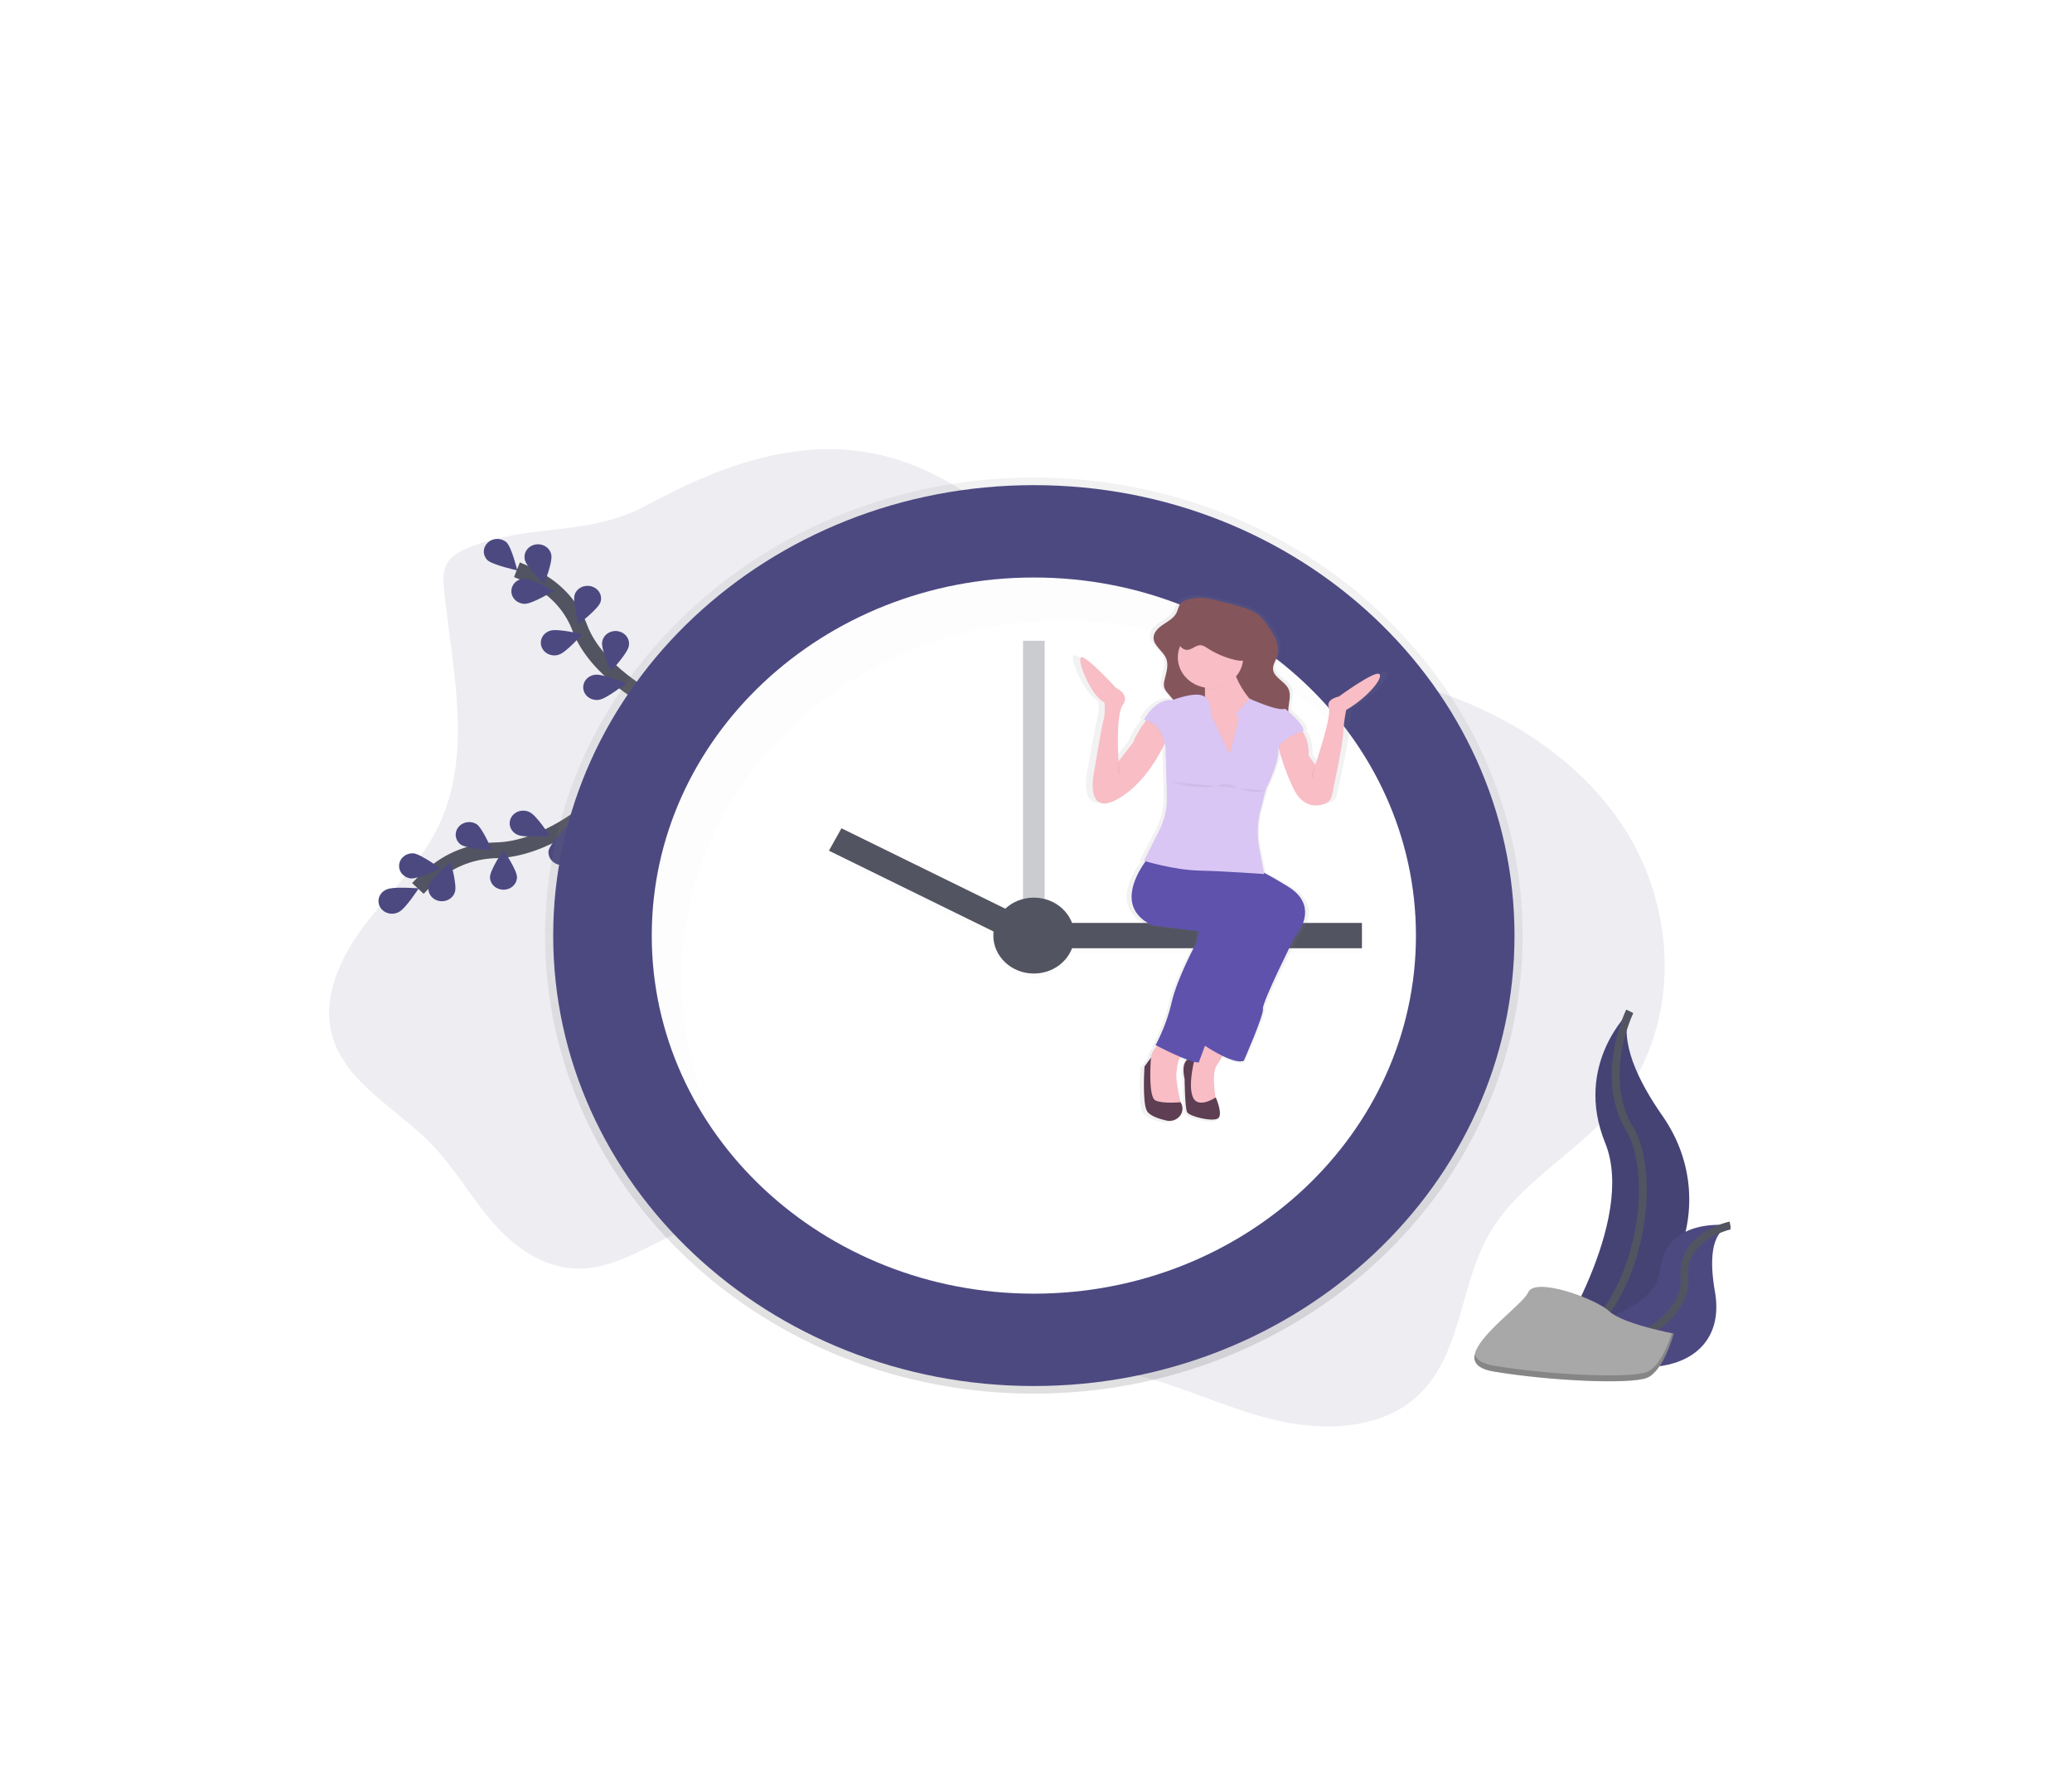 <svg width="263" height="224" viewBox="0 0 263 224" fill="none" xmlns="http://www.w3.org/2000/svg">
<g filter="url(#filter0_d)">
<rect x="16.793" y="16" width="221.849" height="184" rx="10" fill="white"/>
<g clip-path="url(#clip0)">
<path opacity="0.1" d="M55.67 65.416C54.563 65.846 53.427 66.399 52.819 67.367C52.174 68.39 52.251 69.66 52.371 70.843C53.417 81.106 56.171 92.021 51.415 101.318C49.107 105.828 45.245 109.442 42.174 113.538C39.103 117.634 36.785 122.748 38.21 127.566C39.952 133.454 46.45 136.718 50.831 141.249C53.698 144.212 55.708 147.811 58.383 150.928C61.058 154.044 64.724 156.79 68.995 156.973C75.137 157.238 80.134 152.269 86.156 151.117C92.326 149.939 98.538 152.938 103.541 156.528C108.543 160.118 113.093 164.468 118.922 166.709C125.359 169.187 132.615 168.808 139.391 170.296C145.561 171.653 151.24 174.538 157.365 176.077C163.49 177.615 170.669 177.522 175.415 173.593C181.6 168.455 181.113 159.303 185.063 152.506C188.732 146.191 195.915 142.421 200.749 136.839C209.448 126.791 209.164 111.433 201.777 100.505C194.391 89.577 181.012 82.961 167.331 81.238C161.161 80.462 154.808 80.568 148.877 78.804C133.001 74.083 123.553 57.17 107.344 53.65C97.041 51.417 87.02 55.285 78.244 60.045C70.626 64.178 63.598 62.335 55.67 65.416Z" fill="#4C4981"/>
<path d="M71.142 98.572C71.142 98.572 65.293 103.744 59.016 103.898C56.38 103.947 53.832 104.796 51.755 106.318C50.773 107.045 49.864 107.855 49.04 108.737" stroke="#535461" stroke-width="2" stroke-miterlimit="10"/>
<path d="M45.081 108.864C45.924 108.463 49.143 108.729 49.143 108.729C49.143 108.729 47.474 111.322 46.63 111.724C46.428 111.836 46.204 111.908 45.971 111.936C45.738 111.963 45.502 111.946 45.276 111.884C45.051 111.822 44.842 111.718 44.661 111.577C44.481 111.437 44.333 111.263 44.227 111.067C44.121 110.87 44.059 110.656 44.046 110.436C44.032 110.217 44.066 109.997 44.147 109.79C44.228 109.584 44.353 109.395 44.515 109.236C44.677 109.076 44.872 108.95 45.088 108.864H45.081Z" fill="#4C4981"/>
<path d="M48.469 104.28C49.41 104.373 51.957 106.236 51.957 106.236C51.957 106.236 49.043 107.562 48.111 107.471C47.675 107.409 47.281 107.192 47.011 106.865C46.741 106.538 46.617 106.126 46.663 105.715C46.709 105.304 46.922 104.925 47.259 104.658C47.595 104.391 48.029 104.256 48.469 104.28Z" fill="#4C4981"/>
<path d="M56.504 100.586C57.264 101.111 58.461 103.924 58.461 103.924C58.461 103.924 55.237 103.694 54.476 103.171C54.133 102.911 53.91 102.538 53.854 102.128C53.797 101.718 53.911 101.304 54.172 100.971C54.433 100.638 54.821 100.412 55.255 100.341C55.69 100.269 56.137 100.357 56.504 100.586Z" fill="#4C4981"/>
<path d="M63.254 99.075C64.099 99.471 65.785 102.055 65.785 102.055C65.785 102.055 62.567 102.339 61.722 101.942C61.509 101.855 61.317 101.728 61.157 101.569C60.998 101.41 60.876 101.223 60.796 101.018C60.717 100.813 60.683 100.595 60.697 100.377C60.71 100.16 60.771 99.947 60.875 99.752C60.979 99.557 61.125 99.384 61.302 99.244C61.48 99.103 61.687 98.998 61.909 98.935C62.132 98.871 62.366 98.851 62.597 98.875C62.828 98.899 63.052 98.967 63.254 99.075Z" fill="#4C4981"/>
<path d="M53.748 109.16C54.029 108.313 53.206 105.385 53.206 105.385C53.206 105.385 50.759 107.363 50.478 108.209C50.399 108.413 50.364 108.63 50.377 108.847C50.391 109.064 50.45 109.277 50.553 109.471C50.657 109.666 50.801 109.839 50.977 109.98C51.154 110.121 51.359 110.226 51.581 110.291C51.802 110.355 52.035 110.377 52.266 110.354C52.497 110.332 52.72 110.266 52.923 110.16C53.125 110.054 53.303 109.911 53.445 109.739C53.587 109.567 53.69 109.37 53.748 109.16Z" fill="#4C4981"/>
<path d="M61.619 107.292C61.619 106.406 59.897 103.843 59.897 103.843C59.897 103.843 58.193 106.412 58.195 107.302C58.196 107.728 58.378 108.136 58.7 108.436C59.023 108.736 59.459 108.904 59.914 108.903C60.368 108.901 60.804 108.731 61.124 108.429C61.444 108.127 61.624 107.718 61.622 107.292H61.619Z" fill="#4C4981"/>
<path d="M69.004 104.505C69.161 103.631 67.927 100.833 67.927 100.833C67.927 100.833 65.784 103.1 65.627 103.973C65.575 104.383 65.693 104.796 65.957 105.127C66.22 105.457 66.61 105.68 67.044 105.749C67.479 105.817 67.925 105.727 68.289 105.495C68.654 105.264 68.91 104.91 69.004 104.507V104.505Z" fill="#4C4981"/>
<path d="M78.743 84.876C78.743 84.876 71.698 81.251 69.604 75.697C68.743 73.362 67.097 71.351 64.913 69.966C63.871 69.317 62.767 68.758 61.616 68.297" stroke="#535461" stroke-width="2" stroke-miterlimit="10"/>
<path d="M60.279 64.805C60.946 65.432 61.663 68.385 61.663 68.385C61.663 68.385 58.517 67.695 57.85 67.065C57.556 66.759 57.399 66.358 57.411 65.946C57.423 65.534 57.604 65.142 57.916 64.852C58.228 64.561 58.647 64.394 59.087 64.385C59.527 64.377 59.954 64.527 60.279 64.805Z" fill="#4C4981"/>
<path d="M65.977 66.415C66.173 67.282 65.064 70.126 65.064 70.126C65.064 70.126 62.824 67.944 62.629 67.075C62.571 66.865 62.559 66.646 62.593 66.431C62.628 66.217 62.709 66.011 62.831 65.827C62.953 65.642 63.114 65.483 63.303 65.358C63.493 65.234 63.708 65.147 63.934 65.102C64.161 65.057 64.395 65.056 64.622 65.098C64.849 65.14 65.065 65.225 65.256 65.348C65.447 65.471 65.61 65.628 65.734 65.811C65.858 65.994 65.942 66.199 65.979 66.413L65.977 66.415Z" fill="#4C4981"/>
<path d="M72.198 72.45C71.9 73.29 69.41 75.222 69.41 75.222C69.41 75.222 68.652 72.279 68.951 71.437C69.094 71.033 69.403 70.698 69.81 70.507C70.216 70.316 70.688 70.284 71.119 70.418C71.551 70.553 71.908 70.842 72.112 71.224C72.316 71.605 72.35 72.046 72.207 72.45H72.198Z" fill="#4C4981"/>
<path d="M75.811 77.998C75.668 78.873 73.562 81.171 73.562 81.171C73.562 81.171 72.284 78.39 72.426 77.514C72.45 77.298 72.52 77.089 72.633 76.899C72.746 76.709 72.898 76.542 73.082 76.409C73.265 76.276 73.476 76.179 73.7 76.124C73.925 76.07 74.159 76.058 74.388 76.091C74.618 76.124 74.838 76.2 75.035 76.314C75.232 76.429 75.402 76.58 75.535 76.758C75.668 76.936 75.761 77.138 75.808 77.351C75.856 77.564 75.857 77.783 75.811 77.996V77.998Z" fill="#4C4981"/>
<path d="M62.642 72.622C63.588 72.613 66.309 70.978 66.309 70.978C66.309 70.978 63.549 69.404 62.603 69.414C62.148 69.419 61.714 69.593 61.397 69.897C61.079 70.202 60.903 70.612 60.909 71.038C60.914 71.464 61.099 71.871 61.424 72.168C61.749 72.466 62.188 72.63 62.642 72.625V72.622Z" fill="#4C4981"/>
<path d="M66.954 79.067C67.852 78.793 69.927 76.471 69.927 76.471C69.927 76.471 66.789 75.743 65.891 76.018C65.67 76.077 65.463 76.178 65.284 76.314C65.105 76.449 64.957 76.618 64.849 76.808C64.74 76.999 64.674 77.208 64.654 77.423C64.634 77.638 64.661 77.855 64.733 78.06C64.804 78.265 64.919 78.455 65.07 78.618C65.222 78.78 65.407 78.913 65.614 79.007C65.822 79.101 66.047 79.155 66.277 79.166C66.508 79.176 66.738 79.143 66.954 79.069V79.067Z" fill="#4C4981"/>
<path d="M72.061 84.793C72.997 84.664 75.461 82.705 75.461 82.705C75.461 82.705 72.5 81.492 71.566 81.62C71.336 81.642 71.113 81.708 70.91 81.813C70.708 81.918 70.531 82.06 70.389 82.231C70.247 82.402 70.143 82.598 70.084 82.808C70.025 83.017 70.012 83.236 70.046 83.45C70.079 83.665 70.159 83.87 70.279 84.055C70.4 84.24 70.56 84.4 70.748 84.526C70.936 84.651 71.15 84.74 71.376 84.786C71.602 84.832 71.835 84.835 72.063 84.794L72.061 84.793Z" fill="#4C4981"/>
<path d="M127.227 172.845C161.49 172.845 189.266 146.822 189.266 114.721C189.266 82.621 161.49 56.598 127.227 56.598C92.965 56.598 65.189 82.621 65.189 114.721C65.189 146.822 92.965 172.845 127.227 172.845Z" fill="url(#paint0_linear)"/>
<path d="M127.227 171.881C160.922 171.881 188.237 146.29 188.237 114.721C188.237 83.153 160.922 57.562 127.227 57.562C93.532 57.562 66.217 83.153 66.217 114.721C66.217 146.29 93.532 171.881 127.227 171.881Z" fill="#4C4981"/>
<path d="M127.227 160.16C154.013 160.16 175.727 139.817 175.727 114.721C175.727 89.626 154.013 69.282 127.227 69.282C100.442 69.282 78.728 89.626 78.728 114.721C78.728 139.817 100.442 160.16 127.227 160.16Z" fill="white"/>
<path opacity="0.3" d="M128.598 77.311H125.856V117.451H128.598V77.311Z" fill="#535461"/>
<g opacity="0.1">
<path opacity="0.1" d="M168.872 113.758H130.141V116.969H168.872V113.758Z" fill="black"/>
<path opacity="0.1" d="M102.792 101.742L101.206 104.589L125.562 116.572L127.149 113.725L102.792 101.742Z" fill="black"/>
<path opacity="0.1" d="M127.227 120.181C130.066 120.181 132.368 118.024 132.368 115.364C132.368 112.703 130.066 110.547 127.227 110.547C124.388 110.547 122.086 112.703 122.086 115.364C122.086 118.024 124.388 120.181 127.227 120.181Z" fill="black"/>
</g>
<path d="M168.872 113.116H130.141V116.327H168.872V113.116Z" fill="#535461"/>
<path d="M127.177 113.062L102.807 101.105L101.217 103.95L125.587 115.907L127.177 113.062Z" fill="#535461"/>
<path d="M127.227 119.538C130.067 119.538 132.369 117.382 132.369 114.721C132.369 112.061 130.067 109.905 127.227 109.905C124.388 109.905 122.086 112.061 122.086 114.721C122.086 117.382 124.388 119.538 127.227 119.538Z" fill="#535461"/>
<g opacity="0.1">
<path opacity="0.1" d="M82.495 120.18C82.495 95.085 104.208 74.742 130.994 74.742C138.512 74.735 145.929 76.369 152.656 79.514C159.383 82.659 165.237 87.228 169.753 92.859C161.499 78.807 145.561 69.282 127.224 69.282C100.438 69.282 78.724 89.626 78.724 114.721C78.708 124.58 82.131 134.174 88.47 142.043C84.539 135.345 82.483 127.824 82.495 120.18Z" fill="black"/>
</g>
<path d="M172.039 81.296C171.463 80.777 166.616 84.186 166.616 84.186C166.616 84.186 164.891 84.481 165.302 85.591C165.713 86.7 163.494 92.914 163.494 92.914L162.591 91.731C162.678 90.342 162.27 89.358 161.873 88.744C161.84 88.694 161.808 88.646 161.775 88.601L161.933 88.55C161.873 87.792 160.579 86.638 159.892 86.073C159.892 85.991 159.892 85.912 159.892 85.828C159.934 84.923 160.322 83.968 159.892 83.147C159.405 82.211 157.981 81.74 157.861 80.713C157.789 80.1 158.231 79.546 158.426 78.955C158.892 77.542 157.924 76.1 156.999 74.883C156.685 74.427 156.304 74.015 155.866 73.659C155.449 73.374 154.991 73.145 154.505 72.979C153.15 72.465 151.763 72.206 150.365 71.855C149.023 71.521 147.785 71.362 146.423 71.781C146.1 71.863 145.804 72.021 145.566 72.242C145.242 72.582 145.199 73.067 144.987 73.473C144.644 74.127 143.906 74.517 143.253 74.936C142.6 75.355 141.945 75.93 141.942 76.652C141.942 77.678 143.193 78.324 143.611 79.279C144.001 80.169 143.611 81.159 143.393 82.097C143.302 82.4 143.293 82.719 143.367 83.027C143.454 83.255 143.584 83.468 143.751 83.653C144.01 83.974 144.288 84.273 144.564 84.578L144.437 84.624C142.137 84.403 140.658 87.139 140.658 87.139C140.764 87.159 140.865 87.183 140.965 87.211L140.867 87.33C140.172 88.175 139.604 89.106 139.179 90.096L137.294 92.463C137.294 92.463 136.882 86.544 137.87 85.213C138.857 83.882 136.966 83.068 136.966 83.068C136.966 83.068 132.853 78.778 132.283 79.147C131.712 79.517 133.679 84.178 135.405 84.918C135.405 84.918 135.577 86.397 135.234 87.359C135.026 87.967 133.919 94.386 133.919 94.386C133.919 94.386 132.934 99.786 137.453 97.116C140.389 95.385 142.286 92.405 143.253 90.533C143.32 90.401 143.383 90.275 143.443 90.156C143.487 90.354 143.518 90.555 143.534 90.758L143.705 96.944C143.748 98.474 143.392 99.991 142.666 101.363L140.653 105.189L140.877 105.253L140.742 105.436C139.415 107.265 137.16 111.377 141.803 113.472L147.972 114.212L147.643 115.691C147.643 115.691 145.097 120.203 144.356 123.31C143.896 125.212 143.178 127.052 142.219 128.783L142.409 128.878C142.37 128.92 142.329 128.963 142.289 129.008C141.915 129.402 141.668 129.888 141.576 130.408L140.74 131.519C140.74 131.519 140.411 136.105 141.069 137.216C141.429 137.823 142.624 138.208 143.64 138.433C145.148 138.769 146.365 137.309 145.564 136.107L145.554 136.091H145.539C145.367 135.344 144.843 133.027 145.014 132.147C145.062 131.897 145.107 131.648 145.129 131.394C145.17 131.061 145.279 130.738 145.448 130.442C145.475 130.392 145.504 130.344 145.534 130.296L145.623 130.331C145.899 130.442 146.171 130.546 146.43 130.638C146.029 130.98 145.744 131.688 146.087 133.144C146.087 133.144 146.12 136.787 146.416 137.361C146.713 137.934 150.031 138.692 150.606 138.101C151.182 137.51 150.236 135.474 150.236 135.474L150.207 135.493C150.017 134.313 149.782 132.2 150.36 131.368C150.593 131.033 150.819 130.686 151.021 130.362L151.146 130.161C152.219 130.662 153.354 131.039 153.974 130.778C153.974 130.778 156.685 124.859 156.521 124.121C156.356 123.382 160.711 115.022 160.711 115.022C160.711 115.022 164.407 111.168 159.89 108.513C158.455 107.666 157.41 107.098 156.651 106.714L156.015 103.599C155.688 101.966 155.747 100.286 156.186 98.677L156.872 96.226L156.928 96.018C156.928 96.018 158.654 92.689 158.572 91.135C158.566 91.014 158.58 90.893 158.615 90.777C158.634 90.851 158.654 90.928 158.676 91.008C159.13 92.624 159.727 94.2 160.462 95.722C161.773 98.493 163.718 98.273 164.784 97.88C165.013 97.797 165.215 97.663 165.374 97.489C165.533 97.314 165.643 97.106 165.694 96.882C166.078 95.157 167.132 90.326 167.199 88.992C167.259 87.948 167.396 86.91 167.61 85.885C170.315 84.403 172.615 81.814 172.039 81.296Z" fill="url(#paint1_linear)"/>
<path d="M151.921 128.697C151.921 128.697 151.559 129.376 151.064 130.192C150.87 130.513 150.654 130.858 150.433 131.19C149.65 132.364 150.433 136.103 150.433 136.103L148.72 136.323L147.006 135.521L146.692 132.807V130.823L148.646 128.775L149.503 127.889L151.921 128.697Z" fill="#F8BDC5"/>
<g opacity="0.1">
<path opacity="0.1" d="M151.921 128.697C151.921 128.697 151.559 129.376 151.064 130.192C150.308 129.813 149.576 129.391 148.874 128.93L148.723 128.83L148.643 128.775L149.499 127.889L151.921 128.697Z" fill="black"/>
</g>
<path d="M160.299 114.982C160.299 114.982 156.15 123.268 156.308 124.002C156.466 124.736 153.881 130.603 153.881 130.603C153.292 130.863 152.209 130.489 151.187 129.992C150.417 129.608 149.673 129.179 148.959 128.708L148.809 128.608L148.718 128.547L155.528 110.873L149.503 106.732L149.057 106.425L146.363 104.563L154.589 105.956C154.589 105.956 154.875 105.923 156.389 106.716C157.115 107.096 158.125 107.666 159.52 108.524C163.819 111.168 160.299 114.982 160.299 114.982Z" fill="#5E52AD"/>
<g opacity="0.03">
<path opacity="0.03" d="M160.299 114.982C160.299 114.982 156.15 123.268 156.308 124.002C156.466 124.736 153.881 130.603 153.881 130.603C153.292 130.863 152.209 130.489 151.187 129.992C150.417 129.608 149.673 129.179 148.959 128.708L148.809 128.608L148.718 128.547L155.528 110.873L149.503 106.732L149.057 106.425L146.363 104.563L154.589 105.956C154.589 105.956 154.875 105.923 156.389 106.716C157.115 107.096 158.125 107.666 159.52 108.524C163.819 111.168 160.299 114.982 160.299 114.982Z" fill="black"/>
</g>
<path d="M147.695 130.163C147.695 130.163 145.659 129.869 146.365 132.95C146.365 132.95 146.396 136.563 146.678 137.125C146.961 137.686 150.123 138.444 150.67 137.858C151.217 137.272 150.317 135.256 150.317 135.256C150.317 135.256 148.008 136.832 147.381 135.145C146.754 133.457 147.695 130.163 147.695 130.163Z" fill="#5D3E53"/>
<path d="M146.284 129.577C146.062 129.775 145.881 130.01 145.751 130.27C145.59 130.565 145.487 130.885 145.448 131.214C145.427 131.465 145.385 131.714 145.34 131.961C145.145 133.006 145.894 136.103 145.894 136.103L142.919 136.543L141.823 135.444L141.589 133.024C141.881 132.194 142.039 131.328 142.058 130.455C142.058 129.824 142.401 129.26 142.744 128.849C142.976 128.575 143.242 128.328 143.537 128.112C143.537 128.112 146.912 129.063 146.284 129.577Z" fill="#F8BDC5"/>
<g opacity="0.1">
<path opacity="0.1" d="M146.284 129.577C146.062 129.775 145.881 130.01 145.751 130.27C144.533 129.755 143.253 129.105 142.786 128.864L142.75 128.846C142.983 128.572 143.249 128.324 143.544 128.109C143.544 128.109 146.912 129.063 146.284 129.577Z" fill="black"/>
</g>
<path d="M155.914 112.782C155.914 112.782 153.959 116.229 152.704 119.089C151.881 120.967 150.181 125.441 149.105 128.289L148.947 128.71C148.474 129.97 148.159 130.823 148.159 130.823C147.951 130.824 147.743 130.795 147.544 130.737C147.359 130.691 147.151 130.628 146.93 130.551L146.682 130.463C146.435 130.373 146.168 130.269 145.912 130.159C144.668 129.639 143.342 128.962 142.86 128.714L142.679 128.62C143.597 126.895 144.283 125.071 144.72 123.188C145.424 120.108 147.851 115.641 147.851 115.641L148.164 114.174L142.293 113.44C137.87 111.369 140.019 107.286 141.282 105.473C141.497 105.158 141.73 104.855 141.979 104.563L146.677 105.526C146.677 105.526 147.417 105.748 149.062 106.43L149.818 106.751C150.74 107.148 151.875 107.658 153.246 108.313C157.869 110.503 155.914 112.782 155.914 112.782Z" fill="#5E52AD"/>
<path d="M145.864 135.883C146.032 136.148 146.112 136.453 146.095 136.76C146.078 137.067 145.964 137.362 145.768 137.609C145.572 137.856 145.302 138.042 144.993 138.145C144.684 138.249 144.349 138.264 144.031 138.189C143.069 137.966 141.929 137.584 141.587 136.982C140.961 135.882 141.273 131.335 141.273 131.335L142.096 130.198C142.096 130.198 141.666 135.222 142.684 135.657C143.701 136.092 145.854 135.861 145.854 135.861L145.864 135.883Z" fill="#5D3E53"/>
<path d="M146.697 72.107C146.385 72.188 146.101 72.346 145.875 72.564C145.566 72.902 145.532 73.383 145.323 73.786C144.997 74.428 144.295 74.822 143.671 75.231C143.047 75.641 142.425 76.217 142.421 76.933C142.421 77.951 143.621 78.59 144.012 79.536C144.384 80.419 144.012 81.4 143.804 82.33C143.718 82.631 143.71 82.947 143.78 83.251C143.862 83.477 143.986 83.688 144.147 83.873C144.903 84.836 145.842 85.69 146.348 86.787C146.732 87.62 146.838 88.54 146.939 89.444C147.085 90.745 147.23 92.069 146.966 93.354C146.941 93.431 146.941 93.513 146.966 93.59C147.011 93.664 147.082 93.72 147.167 93.751C147.666 93.978 148.208 94.108 148.762 94.133C149.316 94.159 149.869 94.079 150.389 93.899C150.909 93.719 151.385 93.443 151.788 93.086C152.191 92.729 152.513 92.3 152.735 91.824C153.078 91.096 153.21 90.218 153.888 89.746C153.967 89.685 154.063 89.644 154.164 89.629C154.324 89.633 154.479 89.682 154.61 89.769C155.491 90.215 156.558 90.228 157.54 90.045C158.133 89.934 158.74 89.737 159.132 89.303C159.905 88.442 159.475 87.156 159.526 86.034C159.568 85.136 159.936 84.189 159.526 83.377C159.064 82.449 157.705 81.983 157.592 80.968C157.523 80.361 157.945 79.811 158.131 79.226C158.575 77.824 157.653 76.395 156.772 75.19C156.476 74.74 156.113 74.332 155.695 73.977C155.299 73.695 154.863 73.468 154.399 73.303C153.108 72.794 151.792 72.537 150.457 72.19C149.179 71.848 148.001 71.689 146.697 72.107Z" fill="#85555C"/>
<path d="M153.252 93.054H148.711V86.159C148.846 85.497 148.925 84.826 148.947 84.152C148.947 83.926 148.947 83.695 148.947 83.462C148.904 82.64 148.723 81.819 148.246 81.318C146.994 79.998 152.317 80.218 152.317 80.218C152.48 80.824 152.692 81.418 152.951 81.994C153.336 82.893 153.849 83.739 154.476 84.51C155.027 85.196 155.734 85.759 156.544 86.159C159.67 87.627 153.252 93.054 153.252 93.054Z" fill="#F8BDC5"/>
<g opacity="0.1">
<path opacity="0.1" d="M152.946 81.994C152.485 82.557 151.868 82.992 151.162 83.251C150.457 83.509 149.689 83.582 148.942 83.462C148.9 82.64 148.718 81.819 148.241 81.318C146.989 79.998 152.312 80.218 152.312 80.218C152.475 80.824 152.687 81.418 152.946 81.994Z" fill="black"/>
</g>
<path d="M149.65 83.301C151.941 83.301 153.799 81.561 153.799 79.414C153.799 77.267 151.941 75.527 149.65 75.527C147.359 75.527 145.501 77.267 145.501 79.414C145.501 81.561 147.359 83.301 149.65 83.301Z" fill="#F8BDC5"/>
<path d="M166.872 86.087C166.668 87.104 166.537 88.133 166.481 89.166C166.417 90.488 165.413 95.279 165.046 96.989C165 97.208 164.897 97.413 164.746 97.586C164.594 97.759 164.4 97.894 164.179 97.98C163.161 98.37 161.31 98.588 160.066 95.841C159.365 94.329 158.796 92.767 158.364 91.169C158.212 90.632 158.097 90.085 158.022 89.534L160.764 88.141C161.022 88.367 161.24 88.629 161.412 88.919C161.79 89.528 162.179 90.504 162.097 91.88L162.954 93.054C162.954 93.054 165.067 86.893 164.668 85.793C164.268 84.693 165.92 84.399 165.92 84.399C165.92 84.399 170.539 81.028 171.087 81.54C171.636 82.052 169.454 84.619 166.872 86.087Z" fill="#F8BDC5"/>
<path d="M144.406 89.02C144.192 89.594 143.946 90.157 143.669 90.706C142.747 92.564 140.941 95.523 138.144 97.235C133.839 99.874 134.778 94.521 134.778 94.521C134.778 94.521 135.832 88.156 136.031 87.554C136.344 86.601 136.187 85.135 136.187 85.135C134.543 84.401 132.665 79.782 133.212 79.414C133.758 79.046 137.667 83.301 137.667 83.301C137.667 83.301 139.469 84.104 138.524 85.429C137.58 86.753 137.976 92.615 137.976 92.615L139.787 90.273C140.19 89.295 140.732 88.373 141.397 87.53C141.739 87.092 141.979 86.827 141.979 86.827L144.406 89.02Z" fill="#F8BDC5"/>
<g opacity="0.1">
<path opacity="0.1" d="M161.413 88.919C160.837 89.118 158.608 89.961 158.361 91.167C158.209 90.63 158.094 90.084 158.018 89.533L160.76 88.139C161.02 88.365 161.241 88.629 161.413 88.919Z" fill="black"/>
</g>
<g opacity="0.1">
<path opacity="0.1" d="M144.406 89.02C144.192 89.594 143.946 90.157 143.669 90.706C143.563 89.981 143.126 88.124 141.396 87.525C141.739 87.087 141.979 86.822 141.979 86.822L144.406 89.02Z" fill="black"/>
</g>
<g opacity="0.1">
<path opacity="0.1" d="M153.252 93.054H148.711V86.159C148.846 85.497 148.925 84.826 148.947 84.152C149.881 84.997 149.65 86.305 149.65 86.305L152.077 91.443L153.252 86.901L152.862 86.315L154.473 84.52C155.024 85.206 155.73 85.769 156.541 86.169C159.67 87.627 153.252 93.054 153.252 93.054Z" fill="black"/>
</g>
<g opacity="0.1">
<path opacity="0.1" d="M156.461 107.132C156.461 107.132 152.903 106.867 149.816 106.742L149.506 106.729C149.067 106.713 148.649 106.7 148.24 106.69C145.244 106.623 141.856 105.642 141.28 105.47C141.496 105.156 141.729 104.853 141.979 104.563L146.677 105.526C146.677 105.526 147.417 105.748 149.062 106.43L146.363 104.563L154.589 105.956C154.589 105.956 154.875 105.923 156.389 106.716L156.461 107.132Z" fill="black"/>
</g>
<path d="M153.252 87.187L152.862 86.601L154.599 84.653C154.599 84.653 158.183 86.299 159.122 85.938C159.122 85.938 161.393 87.704 161.47 88.725C161.47 88.725 158.183 89.751 158.26 91.294C158.337 92.837 156.7 96.133 156.7 96.133L156.015 98.77C155.593 100.367 155.535 102.03 155.844 103.651L156.469 106.915C156.469 106.915 151.537 106.549 148.243 106.475C144.949 106.401 141.198 105.229 141.198 105.229L143.119 101.441C143.812 100.074 144.151 98.574 144.109 97.061L143.938 90.929C143.938 90.929 143.782 87.85 141.196 87.336C141.196 87.336 142.605 84.623 144.795 84.843C144.795 84.843 147.986 83.595 148.934 84.438C149.881 85.281 149.648 86.602 149.648 86.602L152.075 91.74L153.252 87.187Z" fill="#D9C6F4"/>
<g opacity="0.1">
<path opacity="0.1" d="M146.656 78.613C147.285 78.613 147.779 77.988 148.408 78.02C148.733 78.036 149.012 78.231 149.282 78.406C150.298 79.065 151.43 79.554 152.625 79.851C153.09 79.966 153.581 80.053 154.048 79.947C154.514 79.841 154.951 79.498 155.004 79.049C155.017 78.852 154.989 78.654 154.922 78.467C154.394 76.744 153.2 75.268 151.573 74.326C150.922 73.952 150.126 73.666 149.405 73.9C148.754 74.111 148.334 74.682 147.863 75.153C147.507 75.505 147.104 75.812 146.663 76.065C146.32 76.259 145.806 76.386 145.609 76.742C145.237 77.407 145.821 78.606 146.656 78.613Z" fill="black"/>
</g>
<path d="M146.656 78.467C147.285 78.467 147.779 77.842 148.408 77.874C148.733 77.89 149.012 78.085 149.282 78.26C150.298 78.919 151.43 79.408 152.625 79.705C153.09 79.82 153.581 79.907 154.048 79.801C154.514 79.695 154.951 79.351 155.004 78.903C155.017 78.706 154.989 78.508 154.922 78.32C154.394 76.598 153.2 75.122 151.573 74.18C150.922 73.805 150.126 73.52 149.405 73.754C148.754 73.965 148.334 74.536 147.863 75.007C147.507 75.359 147.104 75.665 146.663 75.918C146.32 76.113 145.806 76.24 145.609 76.596C145.237 77.267 145.821 78.459 146.656 78.467Z" fill="#85555C"/>
<path opacity="0.05" d="M144.759 95.216C144.759 95.216 148.594 96.536 151.1 95.51L152.353 95.584C152.353 95.584 154.435 96.952 156.637 96.34" fill="black"/>
<path opacity="0.05" d="M162.919 93.017C162.919 93.017 162.295 94.41 162.606 94.85L162.919 93.017Z" fill="black"/>
<path opacity="0.05" d="M137.948 92.577C137.948 92.577 138.26 93.971 137.948 94.41V92.577Z" fill="black"/>
<path d="M202.869 124.334C202.869 124.334 195.699 131.052 199.747 141.02C203.795 150.987 192.81 167.564 192.81 167.564C192.81 167.564 192.928 167.548 193.152 167.512C207.879 165.077 215.195 149.298 207.006 137.576C203.954 133.216 201.456 128.104 202.869 124.334Z" fill="#4C4981"/>
<path opacity="0.1" d="M202.869 124.447C202.869 124.447 195.699 131.165 199.747 141.132C203.795 151.1 192.81 167.675 192.81 167.675C192.81 167.675 192.928 167.659 193.152 167.623C207.879 165.188 215.195 149.409 207.006 137.687C203.954 133.329 201.456 128.217 202.869 124.447Z" fill="black"/>
<path d="M202.869 124.334C202.869 124.334 198.821 132.568 202.869 139.286C206.917 146.004 203.555 164.855 192.808 167.564" stroke="#535461" stroke-miterlimit="10"/>
<path d="M215.64 151.504C215.64 151.504 207.459 150.284 206.713 157.153C205.968 164.022 190.976 164.974 190.976 164.974L191.257 165.149C203.63 172.76 215.46 169.996 213.676 159.891C213.018 156.135 213.073 152.362 215.64 151.504Z" fill="#4C4981"/>
<path d="M215.64 151.504C215.64 151.504 209.289 152.81 209.813 158.221C210.338 163.632 200.388 170.117 190.983 164.976" stroke="#535461" stroke-miterlimit="10"/>
<path d="M208.443 165.224C208.443 165.224 201.999 164.017 200.28 162.407C198.561 160.796 190.828 157.98 189.97 159.998C189.111 162.016 178.371 168.853 185.673 170.061C192.976 171.268 202.857 171.666 205.005 170.863C207.152 170.061 208.443 165.224 208.443 165.224Z" fill="#A8A8A8"/>
<path opacity="0.2" d="M185.674 169.308C192.978 170.515 202.857 170.913 205.005 170.11C206.641 169.497 207.778 166.552 208.227 165.181L208.441 165.223C208.441 165.223 207.152 170.053 205.005 170.857C202.857 171.661 192.976 171.26 185.674 170.054C183.566 169.706 182.962 168.887 183.19 167.851C183.369 168.527 184.104 169.047 185.674 169.308Z" fill="black"/>
</g>
</g>
<defs>
<filter id="filter0_d" x="0.793" y="0" width="261.849" height="224" filterUnits="userSpaceOnUse" color-interpolation-filters="sRGB">
<feFlood flood-opacity="0" result="BackgroundImageFix"/>
<feColorMatrix in="SourceAlpha" type="matrix" values="0 0 0 0 0 0 0 0 0 0 0 0 0 0 0 0 0 0 127 0"/>
<feOffset dx="4" dy="4"/>
<feGaussianBlur stdDeviation="10"/>
<feColorMatrix type="matrix" values="0 0 0 0 0 0 0 0 0 0 0 0 0 0 0 0 0 0 0.25 0"/>
<feBlend mode="normal" in2="BackgroundImageFix" result="effect1_dropShadow"/>
<feBlend mode="normal" in="SourceGraphic" in2="effect1_dropShadow" result="shape"/>
</filter>
<linearGradient id="paint0_linear" x1="127.227" y1="172.845" x2="127.227" y2="56.598" gradientUnits="userSpaceOnUse">
<stop stop-color="#808080" stop-opacity="0.25"/>
<stop offset="0.54" stop-color="#808080" stop-opacity="0.12"/>
<stop offset="1" stop-color="#808080" stop-opacity="0.1"/>
</linearGradient>
<linearGradient id="paint1_linear" x1="30029.2" y1="39994.3" x2="30029.2" y2="12073.5" gradientUnits="userSpaceOnUse">
<stop stop-color="#808080" stop-opacity="0.25"/>
<stop offset="0.54" stop-color="#808080" stop-opacity="0.12"/>
<stop offset="1" stop-color="#808080" stop-opacity="0.1"/>
</linearGradient>
<clipPath id="clip0">
<rect width="177.879" height="124" fill="white" transform="translate(37.779 53)"/>
</clipPath>
</defs>
</svg>
